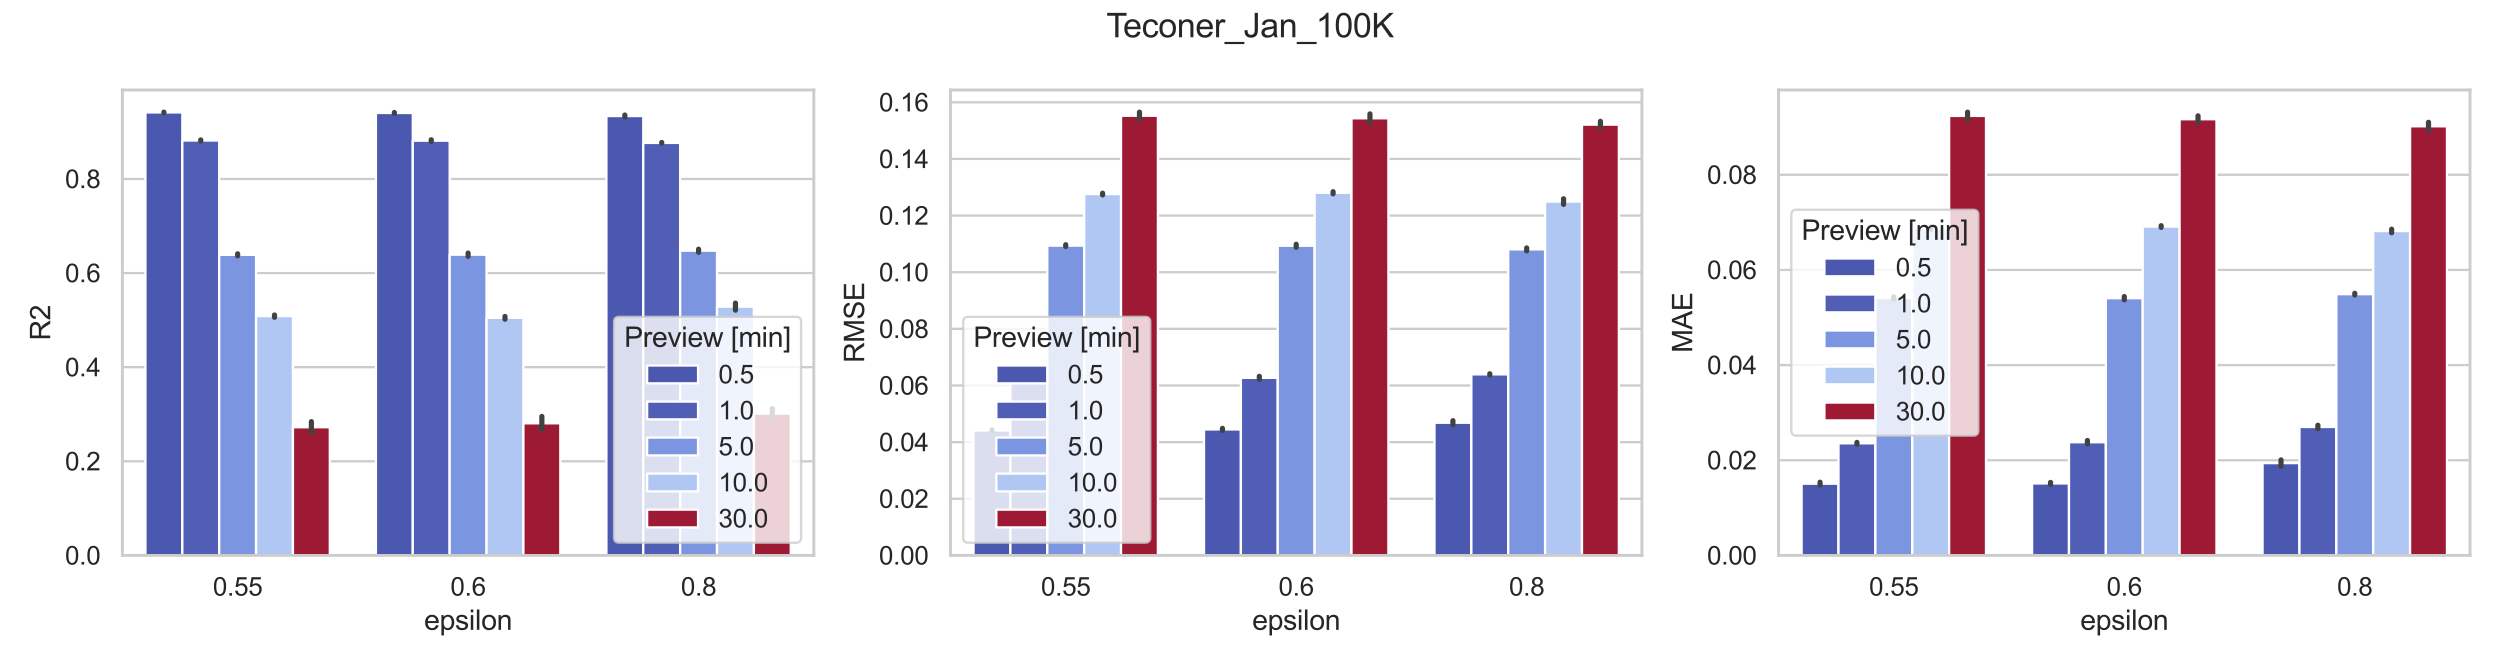 <?xml version="1.0" encoding="utf-8" standalone="no"?>
<!DOCTYPE svg PUBLIC "-//W3C//DTD SVG 1.1//EN"
  "http://www.w3.org/Graphics/SVG/1.1/DTD/svg11.dtd">
<svg xmlns:xlink="http://www.w3.org/1999/xlink" width="1080pt" height="288pt" viewBox="0 0 1080 288" xmlns="http://www.w3.org/2000/svg" version="1.1">
 <defs>
  <style type="text/css">*{stroke-linejoin: round; stroke-linecap: butt}</style>
 </defs>
 <g id="figure_1">
  <g id="patch_1">
   <path d="M 0 288 
L 1080 288 
L 1080 0 
L 0 0 
z
" style="fill: #ffffff"/>
  </g>
  <g id="axes_1">
   <g id="patch_2">
    <path d="M 52.875 239.94 
L 351.57 239.94 
L 351.57 38.88 
L 52.875 38.88 
z
" style="fill: #ffffff"/>
   </g>
   <g id="matplotlib.axis_1">
    <g id="xtick_1">
     <g id="text_1">
      <!-- 0.55 -->
      <g style="fill: #262626" transform="translate(91.954 257.314) scale(0.11 -0.11)">
       <defs>
        <path id="ArialMT-30" d="M 266 2259 
Q 266 3072 433 3567 
Q 600 4063 929 4331 
Q 1259 4600 1759 4600 
Q 2128 4600 2406 4451 
Q 2684 4303 2865 4023 
Q 3047 3744 3150 3342 
Q 3253 2941 3253 2259 
Q 3253 1453 3087 958 
Q 2922 463 2592 192 
Q 2263 -78 1759 -78 
Q 1097 -78 719 397 
Q 266 969 266 2259 
z
M 844 2259 
Q 844 1131 1108 757 
Q 1372 384 1759 384 
Q 2147 384 2411 759 
Q 2675 1134 2675 2259 
Q 2675 3391 2411 3762 
Q 2147 4134 1753 4134 
Q 1366 4134 1134 3806 
Q 844 3388 844 2259 
z
" transform="scale(0.016)"/>
        <path id="ArialMT-2e" d="M 581 0 
L 581 641 
L 1222 641 
L 1222 0 
L 581 0 
z
" transform="scale(0.016)"/>
        <path id="ArialMT-35" d="M 266 1200 
L 856 1250 
Q 922 819 1161 601 
Q 1400 384 1738 384 
Q 2144 384 2425 690 
Q 2706 997 2706 1503 
Q 2706 1984 2436 2262 
Q 2166 2541 1728 2541 
Q 1456 2541 1237 2417 
Q 1019 2294 894 2097 
L 366 2166 
L 809 4519 
L 3088 4519 
L 3088 3981 
L 1259 3981 
L 1013 2750 
Q 1425 3038 1878 3038 
Q 2478 3038 2890 2622 
Q 3303 2206 3303 1553 
Q 3303 931 2941 478 
Q 2500 -78 1738 -78 
Q 1113 -78 717 272 
Q 322 622 266 1200 
z
" transform="scale(0.016)"/>
       </defs>
       <use xlink:href="#ArialMT-30"/>
       <use xlink:href="#ArialMT-2e" x="55.615"/>
       <use xlink:href="#ArialMT-35" x="83.398"/>
       <use xlink:href="#ArialMT-35" x="139.014"/>
      </g>
     </g>
    </g>
    <g id="xtick_2">
     <g id="text_2">
      <!-- 0.6 -->
      <g style="fill: #262626" transform="translate(194.577 257.314) scale(0.11 -0.11)">
       <defs>
        <path id="ArialMT-36" d="M 3184 3459 
L 2625 3416 
Q 2550 3747 2413 3897 
Q 2184 4138 1850 4138 
Q 1581 4138 1378 3988 
Q 1113 3794 959 3422 
Q 806 3050 800 2363 
Q 1003 2672 1297 2822 
Q 1591 2972 1913 2972 
Q 2475 2972 2870 2558 
Q 3266 2144 3266 1488 
Q 3266 1056 3080 686 
Q 2894 316 2569 119 
Q 2244 -78 1831 -78 
Q 1128 -78 684 439 
Q 241 956 241 2144 
Q 241 3472 731 4075 
Q 1159 4600 1884 4600 
Q 2425 4600 2770 4297 
Q 3116 3994 3184 3459 
z
M 888 1484 
Q 888 1194 1011 928 
Q 1134 663 1356 523 
Q 1578 384 1822 384 
Q 2178 384 2434 671 
Q 2691 959 2691 1453 
Q 2691 1928 2437 2201 
Q 2184 2475 1800 2475 
Q 1419 2475 1153 2201 
Q 888 1928 888 1484 
z
" transform="scale(0.016)"/>
       </defs>
       <use xlink:href="#ArialMT-30"/>
       <use xlink:href="#ArialMT-2e" x="55.615"/>
       <use xlink:href="#ArialMT-36" x="83.398"/>
      </g>
     </g>
    </g>
    <g id="xtick_3">
     <g id="text_3">
      <!-- 0.8 -->
      <g style="fill: #262626" transform="translate(294.142 257.314) scale(0.11 -0.11)">
       <defs>
        <path id="ArialMT-38" d="M 1131 2484 
Q 781 2613 612 2850 
Q 444 3088 444 3419 
Q 444 3919 803 4259 
Q 1163 4600 1759 4600 
Q 2359 4600 2725 4251 
Q 3091 3903 3091 3403 
Q 3091 3084 2923 2848 
Q 2756 2613 2416 2484 
Q 2838 2347 3058 2040 
Q 3278 1734 3278 1309 
Q 3278 722 2862 322 
Q 2447 -78 1769 -78 
Q 1091 -78 675 323 
Q 259 725 259 1325 
Q 259 1772 486 2073 
Q 713 2375 1131 2484 
z
M 1019 3438 
Q 1019 3113 1228 2906 
Q 1438 2700 1772 2700 
Q 2097 2700 2305 2904 
Q 2513 3109 2513 3406 
Q 2513 3716 2298 3927 
Q 2084 4138 1766 4138 
Q 1444 4138 1231 3931 
Q 1019 3725 1019 3438 
z
M 838 1322 
Q 838 1081 952 856 
Q 1066 631 1291 507 
Q 1516 384 1775 384 
Q 2178 384 2440 643 
Q 2703 903 2703 1303 
Q 2703 1709 2433 1975 
Q 2163 2241 1756 2241 
Q 1359 2241 1098 1978 
Q 838 1716 838 1322 
z
" transform="scale(0.016)"/>
       </defs>
       <use xlink:href="#ArialMT-30"/>
       <use xlink:href="#ArialMT-2e" x="55.615"/>
       <use xlink:href="#ArialMT-38" x="83.398"/>
      </g>
     </g>
    </g>
    <g id="text_4">
     <!-- epsilon -->
     <g style="fill: #262626" transform="translate(183.21 272.089) scale(0.12 -0.12)">
      <defs>
       <path id="ArialMT-65" d="M 2694 1069 
L 3275 997 
Q 3138 488 2766 206 
Q 2394 -75 1816 -75 
Q 1088 -75 661 373 
Q 234 822 234 1631 
Q 234 2469 665 2931 
Q 1097 3394 1784 3394 
Q 2450 3394 2872 2941 
Q 3294 2488 3294 1666 
Q 3294 1616 3291 1516 
L 816 1516 
Q 847 969 1125 678 
Q 1403 388 1819 388 
Q 2128 388 2347 550 
Q 2566 713 2694 1069 
z
M 847 1978 
L 2700 1978 
Q 2663 2397 2488 2606 
Q 2219 2931 1791 2931 
Q 1403 2931 1139 2672 
Q 875 2413 847 1978 
z
" transform="scale(0.016)"/>
       <path id="ArialMT-70" d="M 422 -1272 
L 422 3319 
L 934 3319 
L 934 2888 
Q 1116 3141 1344 3267 
Q 1572 3394 1897 3394 
Q 2322 3394 2647 3175 
Q 2972 2956 3137 2557 
Q 3303 2159 3303 1684 
Q 3303 1175 3120 767 
Q 2938 359 2589 142 
Q 2241 -75 1856 -75 
Q 1575 -75 1351 44 
Q 1128 163 984 344 
L 984 -1272 
L 422 -1272 
z
M 931 1641 
Q 931 1000 1190 694 
Q 1450 388 1819 388 
Q 2194 388 2461 705 
Q 2728 1022 2728 1688 
Q 2728 2322 2467 2637 
Q 2206 2953 1844 2953 
Q 1484 2953 1207 2617 
Q 931 2281 931 1641 
z
" transform="scale(0.016)"/>
       <path id="ArialMT-73" d="M 197 991 
L 753 1078 
Q 800 744 1014 566 
Q 1228 388 1613 388 
Q 2000 388 2187 545 
Q 2375 703 2375 916 
Q 2375 1106 2209 1216 
Q 2094 1291 1634 1406 
Q 1016 1563 777 1677 
Q 538 1791 414 1992 
Q 291 2194 291 2438 
Q 291 2659 392 2848 
Q 494 3038 669 3163 
Q 800 3259 1026 3326 
Q 1253 3394 1513 3394 
Q 1903 3394 2198 3281 
Q 2494 3169 2634 2976 
Q 2775 2784 2828 2463 
L 2278 2388 
Q 2241 2644 2061 2787 
Q 1881 2931 1553 2931 
Q 1166 2931 1000 2803 
Q 834 2675 834 2503 
Q 834 2394 903 2306 
Q 972 2216 1119 2156 
Q 1203 2125 1616 2013 
Q 2213 1853 2448 1751 
Q 2684 1650 2818 1456 
Q 2953 1263 2953 975 
Q 2953 694 2789 445 
Q 2625 197 2315 61 
Q 2006 -75 1616 -75 
Q 969 -75 630 194 
Q 291 463 197 991 
z
" transform="scale(0.016)"/>
       <path id="ArialMT-69" d="M 425 3934 
L 425 4581 
L 988 4581 
L 988 3934 
L 425 3934 
z
M 425 0 
L 425 3319 
L 988 3319 
L 988 0 
L 425 0 
z
" transform="scale(0.016)"/>
       <path id="ArialMT-6c" d="M 409 0 
L 409 4581 
L 972 4581 
L 972 0 
L 409 0 
z
" transform="scale(0.016)"/>
       <path id="ArialMT-6f" d="M 213 1659 
Q 213 2581 725 3025 
Q 1153 3394 1769 3394 
Q 2453 3394 2887 2945 
Q 3322 2497 3322 1706 
Q 3322 1066 3130 698 
Q 2938 331 2570 128 
Q 2203 -75 1769 -75 
Q 1072 -75 642 372 
Q 213 819 213 1659 
z
M 791 1659 
Q 791 1022 1069 705 
Q 1347 388 1769 388 
Q 2188 388 2466 706 
Q 2744 1025 2744 1678 
Q 2744 2294 2464 2611 
Q 2184 2928 1769 2928 
Q 1347 2928 1069 2612 
Q 791 2297 791 1659 
z
" transform="scale(0.016)"/>
       <path id="ArialMT-6e" d="M 422 0 
L 422 3319 
L 928 3319 
L 928 2847 
Q 1294 3394 1984 3394 
Q 2284 3394 2536 3286 
Q 2788 3178 2913 3003 
Q 3038 2828 3088 2588 
Q 3119 2431 3119 2041 
L 3119 0 
L 2556 0 
L 2556 2019 
Q 2556 2363 2490 2533 
Q 2425 2703 2258 2804 
Q 2091 2906 1866 2906 
Q 1506 2906 1245 2678 
Q 984 2450 984 1813 
L 984 0 
L 422 0 
z
" transform="scale(0.016)"/>
      </defs>
      <use xlink:href="#ArialMT-65"/>
      <use xlink:href="#ArialMT-70" x="55.615"/>
      <use xlink:href="#ArialMT-73" x="111.23"/>
      <use xlink:href="#ArialMT-69" x="161.23"/>
      <use xlink:href="#ArialMT-6c" x="183.447"/>
      <use xlink:href="#ArialMT-6f" x="205.664"/>
      <use xlink:href="#ArialMT-6e" x="261.279"/>
     </g>
    </g>
   </g>
   <g id="matplotlib.axis_2">
    <g id="ytick_1">
     <g id="line2d_1">
      <path d="M 52.875 239.94 
L 351.57 239.94 
" clip-path="url(#pb344ebce42)" style="fill: none; stroke: #cccccc; stroke-linecap: round"/>
     </g>
     <g id="text_5">
      <!-- 0.0 -->
      <g style="fill: #262626" transform="translate(28.085 243.877) scale(0.11 -0.11)">
       <use xlink:href="#ArialMT-30"/>
       <use xlink:href="#ArialMT-2e" x="55.615"/>
       <use xlink:href="#ArialMT-30" x="83.398"/>
      </g>
     </g>
    </g>
    <g id="ytick_2">
     <g id="line2d_2">
      <path d="M 52.875 199.281 
L 351.57 199.281 
" clip-path="url(#pb344ebce42)" style="fill: none; stroke: #cccccc; stroke-linecap: round"/>
     </g>
     <g id="text_6">
      <!-- 0.2 -->
      <g style="fill: #262626" transform="translate(28.085 203.218) scale(0.11 -0.11)">
       <defs>
        <path id="ArialMT-32" d="M 3222 541 
L 3222 0 
L 194 0 
Q 188 203 259 391 
Q 375 700 629 1000 
Q 884 1300 1366 1694 
Q 2113 2306 2375 2664 
Q 2638 3022 2638 3341 
Q 2638 3675 2398 3904 
Q 2159 4134 1775 4134 
Q 1369 4134 1125 3890 
Q 881 3647 878 3216 
L 300 3275 
Q 359 3922 746 4261 
Q 1134 4600 1788 4600 
Q 2447 4600 2831 4234 
Q 3216 3869 3216 3328 
Q 3216 3053 3103 2787 
Q 2991 2522 2730 2228 
Q 2469 1934 1863 1422 
Q 1356 997 1212 845 
Q 1069 694 975 541 
L 3222 541 
z
" transform="scale(0.016)"/>
       </defs>
       <use xlink:href="#ArialMT-30"/>
       <use xlink:href="#ArialMT-2e" x="55.615"/>
       <use xlink:href="#ArialMT-32" x="83.398"/>
      </g>
     </g>
    </g>
    <g id="ytick_3">
     <g id="line2d_3">
      <path d="M 52.875 158.622 
L 351.57 158.622 
" clip-path="url(#pb344ebce42)" style="fill: none; stroke: #cccccc; stroke-linecap: round"/>
     </g>
     <g id="text_7">
      <!-- 0.4 -->
      <g style="fill: #262626" transform="translate(28.085 162.559) scale(0.11 -0.11)">
       <defs>
        <path id="ArialMT-34" d="M 2069 0 
L 2069 1097 
L 81 1097 
L 81 1613 
L 2172 4581 
L 2631 4581 
L 2631 1613 
L 3250 1613 
L 3250 1097 
L 2631 1097 
L 2631 0 
L 2069 0 
z
M 2069 1613 
L 2069 3678 
L 634 1613 
L 2069 1613 
z
" transform="scale(0.016)"/>
       </defs>
       <use xlink:href="#ArialMT-30"/>
       <use xlink:href="#ArialMT-2e" x="55.615"/>
       <use xlink:href="#ArialMT-34" x="83.398"/>
      </g>
     </g>
    </g>
    <g id="ytick_4">
     <g id="line2d_4">
      <path d="M 52.875 117.963 
L 351.57 117.963 
" clip-path="url(#pb344ebce42)" style="fill: none; stroke: #cccccc; stroke-linecap: round"/>
     </g>
     <g id="text_8">
      <!-- 0.6 -->
      <g style="fill: #262626" transform="translate(28.085 121.9) scale(0.11 -0.11)">
       <use xlink:href="#ArialMT-30"/>
       <use xlink:href="#ArialMT-2e" x="55.615"/>
       <use xlink:href="#ArialMT-36" x="83.398"/>
      </g>
     </g>
    </g>
    <g id="ytick_5">
     <g id="line2d_5">
      <path d="M 52.875 77.304 
L 351.57 77.304 
" clip-path="url(#pb344ebce42)" style="fill: none; stroke: #cccccc; stroke-linecap: round"/>
     </g>
     <g id="text_9">
      <!-- 0.8 -->
      <g style="fill: #262626" transform="translate(28.085 81.241) scale(0.11 -0.11)">
       <use xlink:href="#ArialMT-30"/>
       <use xlink:href="#ArialMT-2e" x="55.615"/>
       <use xlink:href="#ArialMT-38" x="83.398"/>
      </g>
     </g>
    </g>
    <g id="text_10">
     <!-- R2 -->
     <g style="fill: #262626" transform="translate(21.7 147.08) rotate(-90) scale(0.12 -0.12)">
      <defs>
       <path id="ArialMT-52" d="M 503 0 
L 503 4581 
L 2534 4581 
Q 3147 4581 3465 4457 
Q 3784 4334 3975 4021 
Q 4166 3709 4166 3331 
Q 4166 2844 3850 2509 
Q 3534 2175 2875 2084 
Q 3116 1969 3241 1856 
Q 3506 1613 3744 1247 
L 4541 0 
L 3778 0 
L 3172 953 
Q 2906 1366 2734 1584 
Q 2563 1803 2427 1890 
Q 2291 1978 2150 2013 
Q 2047 2034 1813 2034 
L 1109 2034 
L 1109 0 
L 503 0 
z
M 1109 2559 
L 2413 2559 
Q 2828 2559 3062 2645 
Q 3297 2731 3419 2920 
Q 3541 3109 3541 3331 
Q 3541 3656 3305 3865 
Q 3069 4075 2559 4075 
L 1109 4075 
L 1109 2559 
z
" transform="scale(0.016)"/>
      </defs>
      <use xlink:href="#ArialMT-52"/>
      <use xlink:href="#ArialMT-32" x="72.217"/>
     </g>
    </g>
   </g>
   <g id="patch_3">
    <path d="M 62.831 239.94 
L 78.762 239.94 
L 78.762 48.583 
L 62.831 48.583 
z
" clip-path="url(#pb344ebce42)" style="fill: #4b58af; stroke: #ffffff; stroke-linejoin: miter"/>
   </g>
   <g id="patch_4">
    <path d="M 162.397 239.94 
L 178.327 239.94 
L 178.327 48.797 
L 162.397 48.797 
z
" clip-path="url(#pb344ebce42)" style="fill: #4b58af; stroke: #ffffff; stroke-linejoin: miter"/>
   </g>
   <g id="patch_5">
    <path d="M 261.962 239.94 
L 277.892 239.94 
L 277.892 50.118 
L 261.962 50.118 
z
" clip-path="url(#pb344ebce42)" style="fill: #4b58af; stroke: #ffffff; stroke-linejoin: miter"/>
   </g>
   <g id="patch_6">
    <path d="M 78.762 239.94 
L 94.692 239.94 
L 94.692 60.701 
L 78.762 60.701 
z
" clip-path="url(#pb344ebce42)" style="fill: #505fb5; stroke: #ffffff; stroke-linejoin: miter"/>
   </g>
   <g id="patch_7">
    <path d="M 178.327 239.94 
L 194.257 239.94 
L 194.257 60.785 
L 178.327 60.785 
z
" clip-path="url(#pb344ebce42)" style="fill: #505fb5; stroke: #ffffff; stroke-linejoin: miter"/>
   </g>
   <g id="patch_8">
    <path d="M 277.892 239.94 
L 293.822 239.94 
L 293.822 61.723 
L 277.892 61.723 
z
" clip-path="url(#pb344ebce42)" style="fill: #505fb5; stroke: #ffffff; stroke-linejoin: miter"/>
   </g>
   <g id="patch_9">
    <path d="M 94.692 239.94 
L 110.623 239.94 
L 110.623 110.087 
L 94.692 110.087 
z
" clip-path="url(#pb344ebce42)" style="fill: #7c95e0; stroke: #ffffff; stroke-linejoin: miter"/>
   </g>
   <g id="patch_10">
    <path d="M 194.257 239.94 
L 210.188 239.94 
L 210.188 110.029 
L 194.257 110.029 
z
" clip-path="url(#pb344ebce42)" style="fill: #7c95e0; stroke: #ffffff; stroke-linejoin: miter"/>
   </g>
   <g id="patch_11">
    <path d="M 293.822 239.94 
L 309.753 239.94 
L 309.753 108.321 
L 293.822 108.321 
z
" clip-path="url(#pb344ebce42)" style="fill: #7c95e0; stroke: #ffffff; stroke-linejoin: miter"/>
   </g>
   <g id="patch_12">
    <path d="M 110.623 239.94 
L 126.553 239.94 
L 126.553 136.571 
L 110.623 136.571 
z
" clip-path="url(#pb344ebce42)" style="fill: #b1c7f3; stroke: #ffffff; stroke-linejoin: miter"/>
   </g>
   <g id="patch_13">
    <path d="M 210.188 239.94 
L 226.118 239.94 
L 226.118 137.295 
L 210.188 137.295 
z
" clip-path="url(#pb344ebce42)" style="fill: #b1c7f3; stroke: #ffffff; stroke-linejoin: miter"/>
   </g>
   <g id="patch_14">
    <path d="M 309.753 239.94 
L 325.683 239.94 
L 325.683 132.463 
L 309.753 132.463 
z
" clip-path="url(#pb344ebce42)" style="fill: #b1c7f3; stroke: #ffffff; stroke-linejoin: miter"/>
   </g>
   <g id="patch_15">
    <path d="M 126.553 239.94 
L 142.483 239.94 
L 142.483 184.576 
L 126.553 184.576 
z
" clip-path="url(#pb344ebce42)" style="fill: #9e1a34; stroke: #ffffff; stroke-linejoin: miter"/>
   </g>
   <g id="patch_16">
    <path d="M 226.118 239.94 
L 242.048 239.94 
L 242.048 182.87 
L 226.118 182.87 
z
" clip-path="url(#pb344ebce42)" style="fill: #9e1a34; stroke: #ffffff; stroke-linejoin: miter"/>
   </g>
   <g id="patch_17">
    <path d="M 325.683 239.94 
L 341.613 239.94 
L 341.613 178.672 
L 325.683 178.672 
z
" clip-path="url(#pb344ebce42)" style="fill: #9e1a34; stroke: #ffffff; stroke-linejoin: miter"/>
   </g>
   <g id="patch_18">
    <path d="M 102.657 239.94 
L 102.657 239.94 
L 102.657 239.94 
L 102.657 239.94 
z
" clip-path="url(#pb344ebce42)" style="fill: #4b58af; stroke: #ffffff; stroke-linejoin: miter"/>
   </g>
   <g id="patch_19">
    <path d="M 102.657 239.94 
L 102.657 239.94 
L 102.657 239.94 
L 102.657 239.94 
z
" clip-path="url(#pb344ebce42)" style="fill: #505fb5; stroke: #ffffff; stroke-linejoin: miter"/>
   </g>
   <g id="patch_20">
    <path d="M 102.657 239.94 
L 102.657 239.94 
L 102.657 239.94 
L 102.657 239.94 
z
" clip-path="url(#pb344ebce42)" style="fill: #7c95e0; stroke: #ffffff; stroke-linejoin: miter"/>
   </g>
   <g id="patch_21">
    <path d="M 102.657 239.94 
L 102.657 239.94 
L 102.657 239.94 
L 102.657 239.94 
z
" clip-path="url(#pb344ebce42)" style="fill: #b1c7f3; stroke: #ffffff; stroke-linejoin: miter"/>
   </g>
   <g id="patch_22">
    <path d="M 102.657 239.94 
L 102.657 239.94 
L 102.657 239.94 
L 102.657 239.94 
z
" clip-path="url(#pb344ebce42)" style="fill: #9e1a34; stroke: #ffffff; stroke-linejoin: miter"/>
   </g>
   <g id="line2d_6">
    <path d="M 70.797 48.713 
L 70.797 48.454 
" clip-path="url(#pb344ebce42)" style="fill: none; stroke: #424242; stroke-width: 2.25; stroke-linecap: round"/>
   </g>
   <g id="line2d_7">
    <path d="M 170.362 48.994 
L 170.362 48.599 
" clip-path="url(#pb344ebce42)" style="fill: none; stroke: #424242; stroke-width: 2.25; stroke-linecap: round"/>
   </g>
   <g id="line2d_8">
    <path d="M 269.927 50.538 
L 269.927 49.697 
" clip-path="url(#pb344ebce42)" style="fill: none; stroke: #424242; stroke-width: 2.25; stroke-linecap: round"/>
   </g>
   <g id="line2d_9">
    <path d="M 86.727 60.957 
L 86.727 60.445 
" clip-path="url(#pb344ebce42)" style="fill: none; stroke: #424242; stroke-width: 2.25; stroke-linecap: round"/>
   </g>
   <g id="line2d_10">
    <path d="M 186.292 61.191 
L 186.292 60.379 
" clip-path="url(#pb344ebce42)" style="fill: none; stroke: #424242; stroke-width: 2.25; stroke-linecap: round"/>
   </g>
   <g id="line2d_11">
    <path d="M 285.857 61.892 
L 285.857 61.554 
" clip-path="url(#pb344ebce42)" style="fill: none; stroke: #424242; stroke-width: 2.25; stroke-linecap: round"/>
   </g>
   <g id="line2d_12">
    <path d="M 102.657 110.528 
L 102.657 109.645 
" clip-path="url(#pb344ebce42)" style="fill: none; stroke: #424242; stroke-width: 2.25; stroke-linecap: round"/>
   </g>
   <g id="line2d_13">
    <path d="M 202.222 110.725 
L 202.222 109.333 
" clip-path="url(#pb344ebce42)" style="fill: none; stroke: #424242; stroke-width: 2.25; stroke-linecap: round"/>
   </g>
   <g id="line2d_14">
    <path d="M 301.788 108.997 
L 301.788 107.645 
" clip-path="url(#pb344ebce42)" style="fill: none; stroke: #424242; stroke-width: 2.25; stroke-linecap: round"/>
   </g>
   <g id="line2d_15">
    <path d="M 118.588 137.058 
L 118.588 136.084 
" clip-path="url(#pb344ebce42)" style="fill: none; stroke: #424242; stroke-width: 2.25; stroke-linecap: round"/>
   </g>
   <g id="line2d_16">
    <path d="M 218.153 137.889 
L 218.153 136.702 
" clip-path="url(#pb344ebce42)" style="fill: none; stroke: #424242; stroke-width: 2.25; stroke-linecap: round"/>
   </g>
   <g id="line2d_17">
    <path d="M 317.718 133.985 
L 317.718 130.941 
" clip-path="url(#pb344ebce42)" style="fill: none; stroke: #424242; stroke-width: 2.25; stroke-linecap: round"/>
   </g>
   <g id="line2d_18">
    <path d="M 134.518 187.007 
L 134.518 182.146 
" clip-path="url(#pb344ebce42)" style="fill: none; stroke: #424242; stroke-width: 2.25; stroke-linecap: round"/>
   </g>
   <g id="line2d_19">
    <path d="M 234.083 185.823 
L 234.083 179.916 
" clip-path="url(#pb344ebce42)" style="fill: none; stroke: #424242; stroke-width: 2.25; stroke-linecap: round"/>
   </g>
   <g id="line2d_20">
    <path d="M 333.648 180.851 
L 333.648 176.493 
" clip-path="url(#pb344ebce42)" style="fill: none; stroke: #424242; stroke-width: 2.25; stroke-linecap: round"/>
   </g>
   <g id="patch_23">
    <path d="M 52.875 239.94 
L 52.875 38.88 
" style="fill: none; stroke: #cccccc; stroke-width: 1.25; stroke-linejoin: miter; stroke-linecap: square"/>
   </g>
   <g id="patch_24">
    <path d="M 351.57 239.94 
L 351.57 38.88 
" style="fill: none; stroke: #cccccc; stroke-width: 1.25; stroke-linejoin: miter; stroke-linecap: square"/>
   </g>
   <g id="patch_25">
    <path d="M 52.875 239.94 
L 351.57 239.94 
" style="fill: none; stroke: #cccccc; stroke-width: 1.25; stroke-linejoin: miter; stroke-linecap: square"/>
   </g>
   <g id="patch_26">
    <path d="M 52.875 38.88 
L 351.57 38.88 
" style="fill: none; stroke: #cccccc; stroke-width: 1.25; stroke-linejoin: miter; stroke-linecap: square"/>
   </g>
   <g id="legend_1">
    <g id="patch_27">
     <path d="M 267.455 234.44 
L 343.87 234.44 
Q 346.07 234.44 346.07 232.24 
L 346.07 139.066 
Q 346.07 136.866 343.87 136.866 
L 267.455 136.866 
Q 265.255 136.866 265.255 139.066 
L 265.255 232.24 
Q 265.255 234.44 267.455 234.44 
z
" style="fill: #ffffff; opacity: 0.8; stroke: #cccccc; stroke-linejoin: miter"/>
    </g>
    <g id="text_11">
     <!-- Preview [min] -->
     <g style="fill: #262626" transform="translate(269.655 149.856) scale(0.12 -0.12)">
      <defs>
       <path id="ArialMT-50" d="M 494 0 
L 494 4581 
L 2222 4581 
Q 2678 4581 2919 4538 
Q 3256 4481 3484 4323 
Q 3713 4166 3852 3881 
Q 3991 3597 3991 3256 
Q 3991 2672 3619 2267 
Q 3247 1863 2275 1863 
L 1100 1863 
L 1100 0 
L 494 0 
z
M 1100 2403 
L 2284 2403 
Q 2872 2403 3119 2622 
Q 3366 2841 3366 3238 
Q 3366 3525 3220 3729 
Q 3075 3934 2838 4000 
Q 2684 4041 2272 4041 
L 1100 4041 
L 1100 2403 
z
" transform="scale(0.016)"/>
       <path id="ArialMT-72" d="M 416 0 
L 416 3319 
L 922 3319 
L 922 2816 
Q 1116 3169 1280 3281 
Q 1444 3394 1641 3394 
Q 1925 3394 2219 3213 
L 2025 2691 
Q 1819 2813 1613 2813 
Q 1428 2813 1281 2702 
Q 1134 2591 1072 2394 
Q 978 2094 978 1738 
L 978 0 
L 416 0 
z
" transform="scale(0.016)"/>
       <path id="ArialMT-76" d="M 1344 0 
L 81 3319 
L 675 3319 
L 1388 1331 
Q 1503 1009 1600 663 
Q 1675 925 1809 1294 
L 2547 3319 
L 3125 3319 
L 1869 0 
L 1344 0 
z
" transform="scale(0.016)"/>
       <path id="ArialMT-77" d="M 1034 0 
L 19 3319 
L 600 3319 
L 1128 1403 
L 1325 691 
Q 1338 744 1497 1375 
L 2025 3319 
L 2603 3319 
L 3100 1394 
L 3266 759 
L 3456 1400 
L 4025 3319 
L 4572 3319 
L 3534 0 
L 2950 0 
L 2422 1988 
L 2294 2553 
L 1622 0 
L 1034 0 
z
" transform="scale(0.016)"/>
       <path id="ArialMT-20" transform="scale(0.016)"/>
       <path id="ArialMT-5b" d="M 434 -1272 
L 434 4581 
L 1675 4581 
L 1675 4116 
L 997 4116 
L 997 -806 
L 1675 -806 
L 1675 -1272 
L 434 -1272 
z
" transform="scale(0.016)"/>
       <path id="ArialMT-6d" d="M 422 0 
L 422 3319 
L 925 3319 
L 925 2853 
Q 1081 3097 1340 3245 
Q 1600 3394 1931 3394 
Q 2300 3394 2536 3241 
Q 2772 3088 2869 2813 
Q 3263 3394 3894 3394 
Q 4388 3394 4653 3120 
Q 4919 2847 4919 2278 
L 4919 0 
L 4359 0 
L 4359 2091 
Q 4359 2428 4304 2576 
Q 4250 2725 4106 2815 
Q 3963 2906 3769 2906 
Q 3419 2906 3187 2673 
Q 2956 2441 2956 1928 
L 2956 0 
L 2394 0 
L 2394 2156 
Q 2394 2531 2256 2718 
Q 2119 2906 1806 2906 
Q 1569 2906 1367 2781 
Q 1166 2656 1075 2415 
Q 984 2175 984 1722 
L 984 0 
L 422 0 
z
" transform="scale(0.016)"/>
       <path id="ArialMT-5d" d="M 1363 -1272 
L 122 -1272 
L 122 -806 
L 800 -806 
L 800 4116 
L 122 4116 
L 122 4581 
L 1363 4581 
L 1363 -1272 
z
" transform="scale(0.016)"/>
      </defs>
      <use xlink:href="#ArialMT-50"/>
      <use xlink:href="#ArialMT-72" x="66.699"/>
      <use xlink:href="#ArialMT-65" x="100"/>
      <use xlink:href="#ArialMT-76" x="155.615"/>
      <use xlink:href="#ArialMT-69" x="205.615"/>
      <use xlink:href="#ArialMT-65" x="227.832"/>
      <use xlink:href="#ArialMT-77" x="283.447"/>
      <use xlink:href="#ArialMT-20" x="355.664"/>
      <use xlink:href="#ArialMT-5b" x="383.447"/>
      <use xlink:href="#ArialMT-6d" x="411.23"/>
      <use xlink:href="#ArialMT-69" x="494.531"/>
      <use xlink:href="#ArialMT-6e" x="516.748"/>
      <use xlink:href="#ArialMT-5d" x="572.363"/>
     </g>
    </g>
    <g id="patch_28">
     <path d="M 279.559 165.614 
L 301.559 165.614 
L 301.559 157.914 
L 279.559 157.914 
z
" style="fill: #4b58af; stroke: #ffffff; stroke-linejoin: miter"/>
    </g>
    <g id="text_12">
     <!-- 0.5 -->
     <g style="fill: #262626" transform="translate(310.359 165.614) scale(0.11 -0.11)">
      <use xlink:href="#ArialMT-30"/>
      <use xlink:href="#ArialMT-2e" x="55.615"/>
      <use xlink:href="#ArialMT-35" x="83.398"/>
     </g>
    </g>
    <g id="patch_29">
     <path d="M 279.559 181.174 
L 301.559 181.174 
L 301.559 173.474 
L 279.559 173.474 
z
" style="fill: #505fb5; stroke: #ffffff; stroke-linejoin: miter"/>
    </g>
    <g id="text_13">
     <!-- 1.0 -->
     <g style="fill: #262626" transform="translate(310.359 181.174) scale(0.11 -0.11)">
      <defs>
       <path id="ArialMT-31" d="M 2384 0 
L 1822 0 
L 1822 3584 
Q 1619 3391 1289 3197 
Q 959 3003 697 2906 
L 697 3450 
Q 1169 3672 1522 3987 
Q 1875 4303 2022 4600 
L 2384 4600 
L 2384 0 
z
" transform="scale(0.016)"/>
      </defs>
      <use xlink:href="#ArialMT-31"/>
      <use xlink:href="#ArialMT-2e" x="55.615"/>
      <use xlink:href="#ArialMT-30" x="83.398"/>
     </g>
    </g>
    <g id="patch_30">
     <path d="M 279.559 196.734 
L 301.559 196.734 
L 301.559 189.034 
L 279.559 189.034 
z
" style="fill: #7c95e0; stroke: #ffffff; stroke-linejoin: miter"/>
    </g>
    <g id="text_14">
     <!-- 5.0 -->
     <g style="fill: #262626" transform="translate(310.359 196.734) scale(0.11 -0.11)">
      <use xlink:href="#ArialMT-35"/>
      <use xlink:href="#ArialMT-2e" x="55.615"/>
      <use xlink:href="#ArialMT-30" x="83.398"/>
     </g>
    </g>
    <g id="patch_31">
     <path d="M 279.559 212.294 
L 301.559 212.294 
L 301.559 204.594 
L 279.559 204.594 
z
" style="fill: #b1c7f3; stroke: #ffffff; stroke-linejoin: miter"/>
    </g>
    <g id="text_15">
     <!-- 10.0 -->
     <g style="fill: #262626" transform="translate(310.359 212.294) scale(0.11 -0.11)">
      <use xlink:href="#ArialMT-31"/>
      <use xlink:href="#ArialMT-30" x="55.615"/>
      <use xlink:href="#ArialMT-2e" x="111.23"/>
      <use xlink:href="#ArialMT-30" x="139.014"/>
     </g>
    </g>
    <g id="patch_32">
     <path d="M 279.559 227.854 
L 301.559 227.854 
L 301.559 220.154 
L 279.559 220.154 
z
" style="fill: #9e1a34; stroke: #ffffff; stroke-linejoin: miter"/>
    </g>
    <g id="text_16">
     <!-- 30.0 -->
     <g style="fill: #262626" transform="translate(310.359 227.854) scale(0.11 -0.11)">
      <defs>
       <path id="ArialMT-33" d="M 269 1209 
L 831 1284 
Q 928 806 1161 595 
Q 1394 384 1728 384 
Q 2125 384 2398 659 
Q 2672 934 2672 1341 
Q 2672 1728 2419 1979 
Q 2166 2231 1775 2231 
Q 1616 2231 1378 2169 
L 1441 2663 
Q 1497 2656 1531 2656 
Q 1891 2656 2178 2843 
Q 2466 3031 2466 3422 
Q 2466 3731 2256 3934 
Q 2047 4138 1716 4138 
Q 1388 4138 1169 3931 
Q 950 3725 888 3313 
L 325 3413 
Q 428 3978 793 4289 
Q 1159 4600 1703 4600 
Q 2078 4600 2393 4439 
Q 2709 4278 2876 4000 
Q 3044 3722 3044 3409 
Q 3044 3113 2884 2869 
Q 2725 2625 2413 2481 
Q 2819 2388 3044 2092 
Q 3269 1797 3269 1353 
Q 3269 753 2831 336 
Q 2394 -81 1725 -81 
Q 1122 -81 723 278 
Q 325 638 269 1209 
z
" transform="scale(0.016)"/>
      </defs>
      <use xlink:href="#ArialMT-33"/>
      <use xlink:href="#ArialMT-30" x="55.615"/>
      <use xlink:href="#ArialMT-2e" x="111.23"/>
      <use xlink:href="#ArialMT-30" x="139.014"/>
     </g>
    </g>
   </g>
  </g>
  <g id="axes_2">
   <g id="patch_33">
    <path d="M 410.61 239.94 
L 709.305 239.94 
L 709.305 38.88 
L 410.61 38.88 
z
" style="fill: #ffffff"/>
   </g>
   <g id="matplotlib.axis_3">
    <g id="xtick_4">
     <g id="text_17">
      <!-- 0.55 -->
      <g style="fill: #262626" transform="translate(449.689 257.314) scale(0.11 -0.11)">
       <use xlink:href="#ArialMT-30"/>
       <use xlink:href="#ArialMT-2e" x="55.615"/>
       <use xlink:href="#ArialMT-35" x="83.398"/>
       <use xlink:href="#ArialMT-35" x="139.014"/>
      </g>
     </g>
    </g>
    <g id="xtick_5">
     <g id="text_18">
      <!-- 0.6 -->
      <g style="fill: #262626" transform="translate(552.312 257.314) scale(0.11 -0.11)">
       <use xlink:href="#ArialMT-30"/>
       <use xlink:href="#ArialMT-2e" x="55.615"/>
       <use xlink:href="#ArialMT-36" x="83.398"/>
      </g>
     </g>
    </g>
    <g id="xtick_6">
     <g id="text_19">
      <!-- 0.8 -->
      <g style="fill: #262626" transform="translate(651.878 257.314) scale(0.11 -0.11)">
       <use xlink:href="#ArialMT-30"/>
       <use xlink:href="#ArialMT-2e" x="55.615"/>
       <use xlink:href="#ArialMT-38" x="83.398"/>
      </g>
     </g>
    </g>
    <g id="text_20">
     <!-- epsilon -->
     <g style="fill: #262626" transform="translate(540.945 272.089) scale(0.12 -0.12)">
      <use xlink:href="#ArialMT-65"/>
      <use xlink:href="#ArialMT-70" x="55.615"/>
      <use xlink:href="#ArialMT-73" x="111.23"/>
      <use xlink:href="#ArialMT-69" x="161.23"/>
      <use xlink:href="#ArialMT-6c" x="183.447"/>
      <use xlink:href="#ArialMT-6f" x="205.664"/>
      <use xlink:href="#ArialMT-6e" x="261.279"/>
     </g>
    </g>
   </g>
   <g id="matplotlib.axis_4">
    <g id="ytick_6">
     <g id="line2d_21">
      <path d="M 410.61 239.94 
L 709.305 239.94 
" clip-path="url(#pb0cd30a902)" style="fill: none; stroke: #cccccc; stroke-linecap: round"/>
     </g>
     <g id="text_21">
      <!-- 0.00 -->
      <g style="fill: #262626" transform="translate(379.703 243.877) scale(0.11 -0.11)">
       <use xlink:href="#ArialMT-30"/>
       <use xlink:href="#ArialMT-2e" x="55.615"/>
       <use xlink:href="#ArialMT-30" x="83.398"/>
       <use xlink:href="#ArialMT-30" x="139.014"/>
      </g>
     </g>
    </g>
    <g id="ytick_7">
     <g id="line2d_22">
      <path d="M 410.61 215.471 
L 709.305 215.471 
" clip-path="url(#pb0cd30a902)" style="fill: none; stroke: #cccccc; stroke-linecap: round"/>
     </g>
     <g id="text_22">
      <!-- 0.02 -->
      <g style="fill: #262626" transform="translate(379.703 219.408) scale(0.11 -0.11)">
       <use xlink:href="#ArialMT-30"/>
       <use xlink:href="#ArialMT-2e" x="55.615"/>
       <use xlink:href="#ArialMT-30" x="83.398"/>
       <use xlink:href="#ArialMT-32" x="139.014"/>
      </g>
     </g>
    </g>
    <g id="ytick_8">
     <g id="line2d_23">
      <path d="M 410.61 191.003 
L 709.305 191.003 
" clip-path="url(#pb0cd30a902)" style="fill: none; stroke: #cccccc; stroke-linecap: round"/>
     </g>
     <g id="text_23">
      <!-- 0.04 -->
      <g style="fill: #262626" transform="translate(379.703 194.939) scale(0.11 -0.11)">
       <use xlink:href="#ArialMT-30"/>
       <use xlink:href="#ArialMT-2e" x="55.615"/>
       <use xlink:href="#ArialMT-30" x="83.398"/>
       <use xlink:href="#ArialMT-34" x="139.014"/>
      </g>
     </g>
    </g>
    <g id="ytick_9">
     <g id="line2d_24">
      <path d="M 410.61 166.534 
L 709.305 166.534 
" clip-path="url(#pb0cd30a902)" style="fill: none; stroke: #cccccc; stroke-linecap: round"/>
     </g>
     <g id="text_24">
      <!-- 0.06 -->
      <g style="fill: #262626" transform="translate(379.703 170.471) scale(0.11 -0.11)">
       <use xlink:href="#ArialMT-30"/>
       <use xlink:href="#ArialMT-2e" x="55.615"/>
       <use xlink:href="#ArialMT-30" x="83.398"/>
       <use xlink:href="#ArialMT-36" x="139.014"/>
      </g>
     </g>
    </g>
    <g id="ytick_10">
     <g id="line2d_25">
      <path d="M 410.61 142.065 
L 709.305 142.065 
" clip-path="url(#pb0cd30a902)" style="fill: none; stroke: #cccccc; stroke-linecap: round"/>
     </g>
     <g id="text_25">
      <!-- 0.08 -->
      <g style="fill: #262626" transform="translate(379.703 146.002) scale(0.11 -0.11)">
       <use xlink:href="#ArialMT-30"/>
       <use xlink:href="#ArialMT-2e" x="55.615"/>
       <use xlink:href="#ArialMT-30" x="83.398"/>
       <use xlink:href="#ArialMT-38" x="139.014"/>
      </g>
     </g>
    </g>
    <g id="ytick_11">
     <g id="line2d_26">
      <path d="M 410.61 117.596 
L 709.305 117.596 
" clip-path="url(#pb0cd30a902)" style="fill: none; stroke: #cccccc; stroke-linecap: round"/>
     </g>
     <g id="text_26">
      <!-- 0.10 -->
      <g style="fill: #262626" transform="translate(379.703 121.533) scale(0.11 -0.11)">
       <use xlink:href="#ArialMT-30"/>
       <use xlink:href="#ArialMT-2e" x="55.615"/>
       <use xlink:href="#ArialMT-31" x="83.398"/>
       <use xlink:href="#ArialMT-30" x="139.014"/>
      </g>
     </g>
    </g>
    <g id="ytick_12">
     <g id="line2d_27">
      <path d="M 410.61 93.128 
L 709.305 93.128 
" clip-path="url(#pb0cd30a902)" style="fill: none; stroke: #cccccc; stroke-linecap: round"/>
     </g>
     <g id="text_27">
      <!-- 0.12 -->
      <g style="fill: #262626" transform="translate(379.703 97.064) scale(0.11 -0.11)">
       <use xlink:href="#ArialMT-30"/>
       <use xlink:href="#ArialMT-2e" x="55.615"/>
       <use xlink:href="#ArialMT-31" x="83.398"/>
       <use xlink:href="#ArialMT-32" x="139.014"/>
      </g>
     </g>
    </g>
    <g id="ytick_13">
     <g id="line2d_28">
      <path d="M 410.61 68.659 
L 709.305 68.659 
" clip-path="url(#pb0cd30a902)" style="fill: none; stroke: #cccccc; stroke-linecap: round"/>
     </g>
     <g id="text_28">
      <!-- 0.14 -->
      <g style="fill: #262626" transform="translate(379.703 72.596) scale(0.11 -0.11)">
       <use xlink:href="#ArialMT-30"/>
       <use xlink:href="#ArialMT-2e" x="55.615"/>
       <use xlink:href="#ArialMT-31" x="83.398"/>
       <use xlink:href="#ArialMT-34" x="139.014"/>
      </g>
     </g>
    </g>
    <g id="ytick_14">
     <g id="line2d_29">
      <path d="M 410.61 44.19 
L 709.305 44.19 
" clip-path="url(#pb0cd30a902)" style="fill: none; stroke: #cccccc; stroke-linecap: round"/>
     </g>
     <g id="text_29">
      <!-- 0.16 -->
      <g style="fill: #262626" transform="translate(379.703 48.127) scale(0.11 -0.11)">
       <use xlink:href="#ArialMT-30"/>
       <use xlink:href="#ArialMT-2e" x="55.615"/>
       <use xlink:href="#ArialMT-31" x="83.398"/>
       <use xlink:href="#ArialMT-36" x="139.014"/>
      </g>
     </g>
    </g>
    <g id="text_30">
     <!-- RMSE -->
     <g style="fill: #262626" transform="translate(373.318 156.745) rotate(-90) scale(0.12 -0.12)">
      <defs>
       <path id="ArialMT-4d" d="M 475 0 
L 475 4581 
L 1388 4581 
L 2472 1338 
Q 2622 884 2691 659 
Q 2769 909 2934 1394 
L 4031 4581 
L 4847 4581 
L 4847 0 
L 4263 0 
L 4263 3834 
L 2931 0 
L 2384 0 
L 1059 3900 
L 1059 0 
L 475 0 
z
" transform="scale(0.016)"/>
       <path id="ArialMT-53" d="M 288 1472 
L 859 1522 
Q 900 1178 1048 958 
Q 1197 738 1509 602 
Q 1822 466 2213 466 
Q 2559 466 2825 569 
Q 3091 672 3220 851 
Q 3350 1031 3350 1244 
Q 3350 1459 3225 1620 
Q 3100 1781 2813 1891 
Q 2628 1963 1997 2114 
Q 1366 2266 1113 2400 
Q 784 2572 623 2826 
Q 463 3081 463 3397 
Q 463 3744 659 4045 
Q 856 4347 1234 4503 
Q 1613 4659 2075 4659 
Q 2584 4659 2973 4495 
Q 3363 4331 3572 4012 
Q 3781 3694 3797 3291 
L 3216 3247 
Q 3169 3681 2898 3903 
Q 2628 4125 2100 4125 
Q 1550 4125 1298 3923 
Q 1047 3722 1047 3438 
Q 1047 3191 1225 3031 
Q 1400 2872 2139 2705 
Q 2878 2538 3153 2413 
Q 3553 2228 3743 1945 
Q 3934 1663 3934 1294 
Q 3934 928 3725 604 
Q 3516 281 3123 101 
Q 2731 -78 2241 -78 
Q 1619 -78 1198 103 
Q 778 284 539 648 
Q 300 1013 288 1472 
z
" transform="scale(0.016)"/>
       <path id="ArialMT-45" d="M 506 0 
L 506 4581 
L 3819 4581 
L 3819 4041 
L 1113 4041 
L 1113 2638 
L 3647 2638 
L 3647 2100 
L 1113 2100 
L 1113 541 
L 3925 541 
L 3925 0 
L 506 0 
z
" transform="scale(0.016)"/>
      </defs>
      <use xlink:href="#ArialMT-52"/>
      <use xlink:href="#ArialMT-4d" x="72.217"/>
      <use xlink:href="#ArialMT-53" x="155.518"/>
      <use xlink:href="#ArialMT-45" x="222.217"/>
     </g>
    </g>
   </g>
   <g id="patch_34">
    <path d="M 420.567 239.94 
L 436.497 239.94 
L 436.497 185.986 
L 420.567 185.986 
z
" clip-path="url(#pb0cd30a902)" style="fill: #4b58af; stroke: #ffffff; stroke-linejoin: miter"/>
   </g>
   <g id="patch_35">
    <path d="M 520.131 239.94 
L 536.062 239.94 
L 536.062 185.507 
L 520.131 185.507 
z
" clip-path="url(#pb0cd30a902)" style="fill: #4b58af; stroke: #ffffff; stroke-linejoin: miter"/>
   </g>
   <g id="patch_36">
    <path d="M 619.697 239.94 
L 635.627 239.94 
L 635.627 182.628 
L 619.697 182.628 
z
" clip-path="url(#pb0cd30a902)" style="fill: #4b58af; stroke: #ffffff; stroke-linejoin: miter"/>
   </g>
   <g id="patch_37">
    <path d="M 436.497 239.94 
L 452.427 239.94 
L 452.427 163.351 
L 436.497 163.351 
z
" clip-path="url(#pb0cd30a902)" style="fill: #505fb5; stroke: #ffffff; stroke-linejoin: miter"/>
   </g>
   <g id="patch_38">
    <path d="M 536.062 239.94 
L 551.992 239.94 
L 551.992 163.217 
L 536.062 163.217 
z
" clip-path="url(#pb0cd30a902)" style="fill: #505fb5; stroke: #ffffff; stroke-linejoin: miter"/>
   </g>
   <g id="patch_39">
    <path d="M 635.627 239.94 
L 651.557 239.94 
L 651.557 161.74 
L 635.627 161.74 
z
" clip-path="url(#pb0cd30a902)" style="fill: #505fb5; stroke: #ffffff; stroke-linejoin: miter"/>
   </g>
   <g id="patch_40">
    <path d="M 452.427 239.94 
L 468.358 239.94 
L 468.358 106.115 
L 452.427 106.115 
z
" clip-path="url(#pb0cd30a902)" style="fill: #7c95e0; stroke: #ffffff; stroke-linejoin: miter"/>
   </g>
   <g id="patch_41">
    <path d="M 551.992 239.94 
L 567.923 239.94 
L 567.923 106.169 
L 551.992 106.169 
z
" clip-path="url(#pb0cd30a902)" style="fill: #7c95e0; stroke: #ffffff; stroke-linejoin: miter"/>
   </g>
   <g id="patch_42">
    <path d="M 651.557 239.94 
L 667.488 239.94 
L 667.488 107.734 
L 651.557 107.734 
z
" clip-path="url(#pb0cd30a902)" style="fill: #7c95e0; stroke: #ffffff; stroke-linejoin: miter"/>
   </g>
   <g id="patch_43">
    <path d="M 468.358 239.94 
L 484.288 239.94 
L 484.288 83.839 
L 468.358 83.839 
z
" clip-path="url(#pb0cd30a902)" style="fill: #b1c7f3; stroke: #ffffff; stroke-linejoin: miter"/>
   </g>
   <g id="patch_44">
    <path d="M 567.923 239.94 
L 583.853 239.94 
L 583.853 83.275 
L 567.923 83.275 
z
" clip-path="url(#pb0cd30a902)" style="fill: #b1c7f3; stroke: #ffffff; stroke-linejoin: miter"/>
   </g>
   <g id="patch_45">
    <path d="M 667.488 239.94 
L 683.418 239.94 
L 683.418 87.085 
L 667.488 87.085 
z
" clip-path="url(#pb0cd30a902)" style="fill: #b1c7f3; stroke: #ffffff; stroke-linejoin: miter"/>
   </g>
   <g id="patch_46">
    <path d="M 484.288 239.94 
L 500.219 239.94 
L 500.219 50.013 
L 484.288 50.013 
z
" clip-path="url(#pb0cd30a902)" style="fill: #9e1a34; stroke: #ffffff; stroke-linejoin: miter"/>
   </g>
   <g id="patch_47">
    <path d="M 583.853 239.94 
L 599.784 239.94 
L 599.784 51.115 
L 583.853 51.115 
z
" clip-path="url(#pb0cd30a902)" style="fill: #9e1a34; stroke: #ffffff; stroke-linejoin: miter"/>
   </g>
   <g id="patch_48">
    <path d="M 683.418 239.94 
L 699.348 239.94 
L 699.348 53.841 
L 683.418 53.841 
z
" clip-path="url(#pb0cd30a902)" style="fill: #9e1a34; stroke: #ffffff; stroke-linejoin: miter"/>
   </g>
   <g id="patch_49">
    <path d="M 460.392 239.94 
L 460.392 239.94 
L 460.392 239.94 
L 460.392 239.94 
z
" clip-path="url(#pb0cd30a902)" style="fill: #4b58af; stroke: #ffffff; stroke-linejoin: miter"/>
   </g>
   <g id="patch_50">
    <path d="M 460.392 239.94 
L 460.392 239.94 
L 460.392 239.94 
L 460.392 239.94 
z
" clip-path="url(#pb0cd30a902)" style="fill: #505fb5; stroke: #ffffff; stroke-linejoin: miter"/>
   </g>
   <g id="patch_51">
    <path d="M 460.392 239.94 
L 460.392 239.94 
L 460.392 239.94 
L 460.392 239.94 
z
" clip-path="url(#pb0cd30a902)" style="fill: #7c95e0; stroke: #ffffff; stroke-linejoin: miter"/>
   </g>
   <g id="patch_52">
    <path d="M 460.392 239.94 
L 460.392 239.94 
L 460.392 239.94 
L 460.392 239.94 
z
" clip-path="url(#pb0cd30a902)" style="fill: #b1c7f3; stroke: #ffffff; stroke-linejoin: miter"/>
   </g>
   <g id="patch_53">
    <path d="M 460.392 239.94 
L 460.392 239.94 
L 460.392 239.94 
L 460.392 239.94 
z
" clip-path="url(#pb0cd30a902)" style="fill: #9e1a34; stroke: #ffffff; stroke-linejoin: miter"/>
   </g>
   <g id="line2d_30">
    <path d="M 428.532 186.278 
L 428.532 185.693 
" clip-path="url(#pb0cd30a902)" style="fill: none; stroke: #424242; stroke-width: 2.25; stroke-linecap: round"/>
   </g>
   <g id="line2d_31">
    <path d="M 528.097 185.947 
L 528.097 185.066 
" clip-path="url(#pb0cd30a902)" style="fill: none; stroke: #424242; stroke-width: 2.25; stroke-linecap: round"/>
   </g>
   <g id="line2d_32">
    <path d="M 627.662 183.522 
L 627.662 181.735 
" clip-path="url(#pb0cd30a902)" style="fill: none; stroke: #424242; stroke-width: 2.25; stroke-linecap: round"/>
   </g>
   <g id="line2d_33">
    <path d="M 444.462 163.758 
L 444.462 162.944 
" clip-path="url(#pb0cd30a902)" style="fill: none; stroke: #424242; stroke-width: 2.25; stroke-linecap: round"/>
   </g>
   <g id="line2d_34">
    <path d="M 544.027 163.863 
L 544.027 162.572 
" clip-path="url(#pb0cd30a902)" style="fill: none; stroke: #424242; stroke-width: 2.25; stroke-linecap: round"/>
   </g>
   <g id="line2d_35">
    <path d="M 643.592 162.003 
L 643.592 161.477 
" clip-path="url(#pb0cd30a902)" style="fill: none; stroke: #424242; stroke-width: 2.25; stroke-linecap: round"/>
   </g>
   <g id="line2d_36">
    <path d="M 460.392 106.517 
L 460.392 105.713 
" clip-path="url(#pb0cd30a902)" style="fill: none; stroke: #424242; stroke-width: 2.25; stroke-linecap: round"/>
   </g>
   <g id="line2d_37">
    <path d="M 559.957 106.804 
L 559.957 105.534 
" clip-path="url(#pb0cd30a902)" style="fill: none; stroke: #424242; stroke-width: 2.25; stroke-linecap: round"/>
   </g>
   <g id="line2d_38">
    <path d="M 659.523 108.358 
L 659.523 107.111 
" clip-path="url(#pb0cd30a902)" style="fill: none; stroke: #424242; stroke-width: 2.25; stroke-linecap: round"/>
   </g>
   <g id="line2d_39">
    <path d="M 476.323 84.219 
L 476.323 83.459 
" clip-path="url(#pb0cd30a902)" style="fill: none; stroke: #424242; stroke-width: 2.25; stroke-linecap: round"/>
   </g>
   <g id="line2d_40">
    <path d="M 575.888 83.737 
L 575.888 82.813 
" clip-path="url(#pb0cd30a902)" style="fill: none; stroke: #424242; stroke-width: 2.25; stroke-linecap: round"/>
   </g>
   <g id="line2d_41">
    <path d="M 675.453 88.303 
L 675.453 85.867 
" clip-path="url(#pb0cd30a902)" style="fill: none; stroke: #424242; stroke-width: 2.25; stroke-linecap: round"/>
   </g>
   <g id="line2d_42">
    <path d="M 492.253 51.572 
L 492.253 48.454 
" clip-path="url(#pb0cd30a902)" style="fill: none; stroke: #424242; stroke-width: 2.25; stroke-linecap: round"/>
   </g>
   <g id="line2d_43">
    <path d="M 591.818 53.023 
L 591.818 49.206 
" clip-path="url(#pb0cd30a902)" style="fill: none; stroke: #424242; stroke-width: 2.25; stroke-linecap: round"/>
   </g>
   <g id="line2d_44">
    <path d="M 691.383 55.266 
L 691.383 52.416 
" clip-path="url(#pb0cd30a902)" style="fill: none; stroke: #424242; stroke-width: 2.25; stroke-linecap: round"/>
   </g>
   <g id="patch_54">
    <path d="M 410.61 239.94 
L 410.61 38.88 
" style="fill: none; stroke: #cccccc; stroke-width: 1.25; stroke-linejoin: miter; stroke-linecap: square"/>
   </g>
   <g id="patch_55">
    <path d="M 709.305 239.94 
L 709.305 38.88 
" style="fill: none; stroke: #cccccc; stroke-width: 1.25; stroke-linejoin: miter; stroke-linecap: square"/>
   </g>
   <g id="patch_56">
    <path d="M 410.61 239.94 
L 709.305 239.94 
" style="fill: none; stroke: #cccccc; stroke-width: 1.25; stroke-linejoin: miter; stroke-linecap: square"/>
   </g>
   <g id="patch_57">
    <path d="M 410.61 38.88 
L 709.305 38.88 
" style="fill: none; stroke: #cccccc; stroke-width: 1.25; stroke-linejoin: miter; stroke-linecap: square"/>
   </g>
   <g id="legend_2">
    <g id="patch_58">
     <path d="M 418.31 234.44 
L 494.725 234.44 
Q 496.925 234.44 496.925 232.24 
L 496.925 139.066 
Q 496.925 136.866 494.725 136.866 
L 418.31 136.866 
Q 416.11 136.866 416.11 139.066 
L 416.11 232.24 
Q 416.11 234.44 418.31 234.44 
z
" style="fill: #ffffff; opacity: 0.8; stroke: #cccccc; stroke-linejoin: miter"/>
    </g>
    <g id="text_31">
     <!-- Preview [min] -->
     <g style="fill: #262626" transform="translate(420.51 149.856) scale(0.12 -0.12)">
      <use xlink:href="#ArialMT-50"/>
      <use xlink:href="#ArialMT-72" x="66.699"/>
      <use xlink:href="#ArialMT-65" x="100"/>
      <use xlink:href="#ArialMT-76" x="155.615"/>
      <use xlink:href="#ArialMT-69" x="205.615"/>
      <use xlink:href="#ArialMT-65" x="227.832"/>
      <use xlink:href="#ArialMT-77" x="283.447"/>
      <use xlink:href="#ArialMT-20" x="355.664"/>
      <use xlink:href="#ArialMT-5b" x="383.447"/>
      <use xlink:href="#ArialMT-6d" x="411.23"/>
      <use xlink:href="#ArialMT-69" x="494.531"/>
      <use xlink:href="#ArialMT-6e" x="516.748"/>
      <use xlink:href="#ArialMT-5d" x="572.363"/>
     </g>
    </g>
    <g id="patch_59">
     <path d="M 430.414 165.614 
L 452.414 165.614 
L 452.414 157.914 
L 430.414 157.914 
z
" style="fill: #4b58af; stroke: #ffffff; stroke-linejoin: miter"/>
    </g>
    <g id="text_32">
     <!-- 0.5 -->
     <g style="fill: #262626" transform="translate(461.214 165.614) scale(0.11 -0.11)">
      <use xlink:href="#ArialMT-30"/>
      <use xlink:href="#ArialMT-2e" x="55.615"/>
      <use xlink:href="#ArialMT-35" x="83.398"/>
     </g>
    </g>
    <g id="patch_60">
     <path d="M 430.414 181.174 
L 452.414 181.174 
L 452.414 173.474 
L 430.414 173.474 
z
" style="fill: #505fb5; stroke: #ffffff; stroke-linejoin: miter"/>
    </g>
    <g id="text_33">
     <!-- 1.0 -->
     <g style="fill: #262626" transform="translate(461.214 181.174) scale(0.11 -0.11)">
      <use xlink:href="#ArialMT-31"/>
      <use xlink:href="#ArialMT-2e" x="55.615"/>
      <use xlink:href="#ArialMT-30" x="83.398"/>
     </g>
    </g>
    <g id="patch_61">
     <path d="M 430.414 196.734 
L 452.414 196.734 
L 452.414 189.034 
L 430.414 189.034 
z
" style="fill: #7c95e0; stroke: #ffffff; stroke-linejoin: miter"/>
    </g>
    <g id="text_34">
     <!-- 5.0 -->
     <g style="fill: #262626" transform="translate(461.214 196.734) scale(0.11 -0.11)">
      <use xlink:href="#ArialMT-35"/>
      <use xlink:href="#ArialMT-2e" x="55.615"/>
      <use xlink:href="#ArialMT-30" x="83.398"/>
     </g>
    </g>
    <g id="patch_62">
     <path d="M 430.414 212.294 
L 452.414 212.294 
L 452.414 204.594 
L 430.414 204.594 
z
" style="fill: #b1c7f3; stroke: #ffffff; stroke-linejoin: miter"/>
    </g>
    <g id="text_35">
     <!-- 10.0 -->
     <g style="fill: #262626" transform="translate(461.214 212.294) scale(0.11 -0.11)">
      <use xlink:href="#ArialMT-31"/>
      <use xlink:href="#ArialMT-30" x="55.615"/>
      <use xlink:href="#ArialMT-2e" x="111.23"/>
      <use xlink:href="#ArialMT-30" x="139.014"/>
     </g>
    </g>
    <g id="patch_63">
     <path d="M 430.414 227.854 
L 452.414 227.854 
L 452.414 220.154 
L 430.414 220.154 
z
" style="fill: #9e1a34; stroke: #ffffff; stroke-linejoin: miter"/>
    </g>
    <g id="text_36">
     <!-- 30.0 -->
     <g style="fill: #262626" transform="translate(461.214 227.854) scale(0.11 -0.11)">
      <use xlink:href="#ArialMT-33"/>
      <use xlink:href="#ArialMT-30" x="55.615"/>
      <use xlink:href="#ArialMT-2e" x="111.23"/>
      <use xlink:href="#ArialMT-30" x="139.014"/>
     </g>
    </g>
   </g>
  </g>
  <g id="axes_3">
   <g id="patch_64">
    <path d="M 768.345 239.94 
L 1067.04 239.94 
L 1067.04 38.88 
L 768.345 38.88 
z
" style="fill: #ffffff"/>
   </g>
   <g id="matplotlib.axis_5">
    <g id="xtick_7">
     <g id="text_37">
      <!-- 0.55 -->
      <g style="fill: #262626" transform="translate(807.424 257.314) scale(0.11 -0.11)">
       <use xlink:href="#ArialMT-30"/>
       <use xlink:href="#ArialMT-2e" x="55.615"/>
       <use xlink:href="#ArialMT-35" x="83.398"/>
       <use xlink:href="#ArialMT-35" x="139.014"/>
      </g>
     </g>
    </g>
    <g id="xtick_8">
     <g id="text_38">
      <!-- 0.6 -->
      <g style="fill: #262626" transform="translate(910.048 257.314) scale(0.11 -0.11)">
       <use xlink:href="#ArialMT-30"/>
       <use xlink:href="#ArialMT-2e" x="55.615"/>
       <use xlink:href="#ArialMT-36" x="83.398"/>
      </g>
     </g>
    </g>
    <g id="xtick_9">
     <g id="text_39">
      <!-- 0.8 -->
      <g style="fill: #262626" transform="translate(1009.612 257.314) scale(0.11 -0.11)">
       <use xlink:href="#ArialMT-30"/>
       <use xlink:href="#ArialMT-2e" x="55.615"/>
       <use xlink:href="#ArialMT-38" x="83.398"/>
      </g>
     </g>
    </g>
    <g id="text_40">
     <!-- epsilon -->
     <g style="fill: #262626" transform="translate(898.68 272.089) scale(0.12 -0.12)">
      <use xlink:href="#ArialMT-65"/>
      <use xlink:href="#ArialMT-70" x="55.615"/>
      <use xlink:href="#ArialMT-73" x="111.23"/>
      <use xlink:href="#ArialMT-69" x="161.23"/>
      <use xlink:href="#ArialMT-6c" x="183.447"/>
      <use xlink:href="#ArialMT-6f" x="205.664"/>
      <use xlink:href="#ArialMT-6e" x="261.279"/>
     </g>
    </g>
   </g>
   <g id="matplotlib.axis_6">
    <g id="ytick_15">
     <g id="line2d_45">
      <path d="M 768.345 239.94 
L 1067.04 239.94 
" clip-path="url(#p2cd90f4a7d)" style="fill: none; stroke: #cccccc; stroke-linecap: round"/>
     </g>
     <g id="text_41">
      <!-- 0.00 -->
      <g style="fill: #262626" transform="translate(737.438 243.877) scale(0.11 -0.11)">
       <use xlink:href="#ArialMT-30"/>
       <use xlink:href="#ArialMT-2e" x="55.615"/>
       <use xlink:href="#ArialMT-30" x="83.398"/>
       <use xlink:href="#ArialMT-30" x="139.014"/>
      </g>
     </g>
    </g>
    <g id="ytick_16">
     <g id="line2d_46">
      <path d="M 768.345 198.831 
L 1067.04 198.831 
" clip-path="url(#p2cd90f4a7d)" style="fill: none; stroke: #cccccc; stroke-linecap: round"/>
     </g>
     <g id="text_42">
      <!-- 0.02 -->
      <g style="fill: #262626" transform="translate(737.438 202.768) scale(0.11 -0.11)">
       <use xlink:href="#ArialMT-30"/>
       <use xlink:href="#ArialMT-2e" x="55.615"/>
       <use xlink:href="#ArialMT-30" x="83.398"/>
       <use xlink:href="#ArialMT-32" x="139.014"/>
      </g>
     </g>
    </g>
    <g id="ytick_17">
     <g id="line2d_47">
      <path d="M 768.345 157.722 
L 1067.04 157.722 
" clip-path="url(#p2cd90f4a7d)" style="fill: none; stroke: #cccccc; stroke-linecap: round"/>
     </g>
     <g id="text_43">
      <!-- 0.04 -->
      <g style="fill: #262626" transform="translate(737.438 161.659) scale(0.11 -0.11)">
       <use xlink:href="#ArialMT-30"/>
       <use xlink:href="#ArialMT-2e" x="55.615"/>
       <use xlink:href="#ArialMT-30" x="83.398"/>
       <use xlink:href="#ArialMT-34" x="139.014"/>
      </g>
     </g>
    </g>
    <g id="ytick_18">
     <g id="line2d_48">
      <path d="M 768.345 116.613 
L 1067.04 116.613 
" clip-path="url(#p2cd90f4a7d)" style="fill: none; stroke: #cccccc; stroke-linecap: round"/>
     </g>
     <g id="text_44">
      <!-- 0.06 -->
      <g style="fill: #262626" transform="translate(737.438 120.55) scale(0.11 -0.11)">
       <use xlink:href="#ArialMT-30"/>
       <use xlink:href="#ArialMT-2e" x="55.615"/>
       <use xlink:href="#ArialMT-30" x="83.398"/>
       <use xlink:href="#ArialMT-36" x="139.014"/>
      </g>
     </g>
    </g>
    <g id="ytick_19">
     <g id="line2d_49">
      <path d="M 768.345 75.504 
L 1067.04 75.504 
" clip-path="url(#p2cd90f4a7d)" style="fill: none; stroke: #cccccc; stroke-linecap: round"/>
     </g>
     <g id="text_45">
      <!-- 0.08 -->
      <g style="fill: #262626" transform="translate(737.438 79.441) scale(0.11 -0.11)">
       <use xlink:href="#ArialMT-30"/>
       <use xlink:href="#ArialMT-2e" x="55.615"/>
       <use xlink:href="#ArialMT-30" x="83.398"/>
       <use xlink:href="#ArialMT-38" x="139.014"/>
      </g>
     </g>
    </g>
    <g id="text_46">
     <!-- MAE -->
     <g style="fill: #262626" transform="translate(731.053 152.412) rotate(-90) scale(0.12 -0.12)">
      <defs>
       <path id="ArialMT-41" d="M -9 0 
L 1750 4581 
L 2403 4581 
L 4278 0 
L 3588 0 
L 3053 1388 
L 1138 1388 
L 634 0 
L -9 0 
z
M 1313 1881 
L 2866 1881 
L 2388 3150 
Q 2169 3728 2063 4100 
Q 1975 3659 1816 3225 
L 1313 1881 
z
" transform="scale(0.016)"/>
      </defs>
      <use xlink:href="#ArialMT-4d"/>
      <use xlink:href="#ArialMT-41" x="83.301"/>
      <use xlink:href="#ArialMT-45" x="150"/>
     </g>
    </g>
   </g>
   <g id="patch_65">
    <path d="M 778.302 239.94 
L 794.232 239.94 
L 794.232 208.958 
L 778.302 208.958 
z
" clip-path="url(#p2cd90f4a7d)" style="fill: #4b58af; stroke: #ffffff; stroke-linejoin: miter"/>
   </g>
   <g id="patch_66">
    <path d="M 877.866 239.94 
L 893.797 239.94 
L 893.797 208.843 
L 877.866 208.843 
z
" clip-path="url(#p2cd90f4a7d)" style="fill: #4b58af; stroke: #ffffff; stroke-linejoin: miter"/>
   </g>
   <g id="patch_67">
    <path d="M 977.432 239.94 
L 993.362 239.94 
L 993.362 200.059 
L 977.432 200.059 
z
" clip-path="url(#p2cd90f4a7d)" style="fill: #4b58af; stroke: #ffffff; stroke-linejoin: miter"/>
   </g>
   <g id="patch_68">
    <path d="M 794.232 239.94 
L 810.162 239.94 
L 810.162 191.514 
L 794.232 191.514 
z
" clip-path="url(#p2cd90f4a7d)" style="fill: #505fb5; stroke: #ffffff; stroke-linejoin: miter"/>
   </g>
   <g id="patch_69">
    <path d="M 893.797 239.94 
L 909.727 239.94 
L 909.727 191.037 
L 893.797 191.037 
z
" clip-path="url(#p2cd90f4a7d)" style="fill: #505fb5; stroke: #ffffff; stroke-linejoin: miter"/>
   </g>
   <g id="patch_70">
    <path d="M 993.362 239.94 
L 1009.292 239.94 
L 1009.292 184.456 
L 993.362 184.456 
z
" clip-path="url(#p2cd90f4a7d)" style="fill: #505fb5; stroke: #ffffff; stroke-linejoin: miter"/>
   </g>
   <g id="patch_71">
    <path d="M 810.162 239.94 
L 826.093 239.94 
L 826.093 128.733 
L 810.162 128.733 
z
" clip-path="url(#p2cd90f4a7d)" style="fill: #7c95e0; stroke: #ffffff; stroke-linejoin: miter"/>
   </g>
   <g id="patch_72">
    <path d="M 909.727 239.94 
L 925.658 239.94 
L 925.658 128.82 
L 909.727 128.82 
z
" clip-path="url(#p2cd90f4a7d)" style="fill: #7c95e0; stroke: #ffffff; stroke-linejoin: miter"/>
   </g>
   <g id="patch_73">
    <path d="M 1009.292 239.94 
L 1025.223 239.94 
L 1025.223 127.076 
L 1009.292 127.076 
z
" clip-path="url(#p2cd90f4a7d)" style="fill: #7c95e0; stroke: #ffffff; stroke-linejoin: miter"/>
   </g>
   <g id="patch_74">
    <path d="M 826.093 239.94 
L 842.023 239.94 
L 842.023 98.544 
L 826.093 98.544 
z
" clip-path="url(#p2cd90f4a7d)" style="fill: #b1c7f3; stroke: #ffffff; stroke-linejoin: miter"/>
   </g>
   <g id="patch_75">
    <path d="M 925.658 239.94 
L 941.588 239.94 
L 941.588 97.868 
L 925.658 97.868 
z
" clip-path="url(#p2cd90f4a7d)" style="fill: #b1c7f3; stroke: #ffffff; stroke-linejoin: miter"/>
   </g>
   <g id="patch_76">
    <path d="M 1025.223 239.94 
L 1041.153 239.94 
L 1041.153 99.798 
L 1025.223 99.798 
z
" clip-path="url(#p2cd90f4a7d)" style="fill: #b1c7f3; stroke: #ffffff; stroke-linejoin: miter"/>
   </g>
   <g id="patch_77">
    <path d="M 842.023 239.94 
L 857.953 239.94 
L 857.953 50.062 
L 842.023 50.062 
z
" clip-path="url(#p2cd90f4a7d)" style="fill: #9e1a34; stroke: #ffffff; stroke-linejoin: miter"/>
   </g>
   <g id="patch_78">
    <path d="M 941.588 239.94 
L 957.519 239.94 
L 957.519 51.51 
L 941.588 51.51 
z
" clip-path="url(#p2cd90f4a7d)" style="fill: #9e1a34; stroke: #ffffff; stroke-linejoin: miter"/>
   </g>
   <g id="patch_79">
    <path d="M 1041.153 239.94 
L 1057.083 239.94 
L 1057.083 54.577 
L 1041.153 54.577 
z
" clip-path="url(#p2cd90f4a7d)" style="fill: #9e1a34; stroke: #ffffff; stroke-linejoin: miter"/>
   </g>
   <g id="patch_80">
    <path d="M 818.128 239.94 
L 818.128 239.94 
L 818.128 239.94 
L 818.128 239.94 
z
" clip-path="url(#p2cd90f4a7d)" style="fill: #4b58af; stroke: #ffffff; stroke-linejoin: miter"/>
   </g>
   <g id="patch_81">
    <path d="M 818.128 239.94 
L 818.128 239.94 
L 818.128 239.94 
L 818.128 239.94 
z
" clip-path="url(#p2cd90f4a7d)" style="fill: #505fb5; stroke: #ffffff; stroke-linejoin: miter"/>
   </g>
   <g id="patch_82">
    <path d="M 818.128 239.94 
L 818.128 239.94 
L 818.128 239.94 
L 818.128 239.94 
z
" clip-path="url(#p2cd90f4a7d)" style="fill: #7c95e0; stroke: #ffffff; stroke-linejoin: miter"/>
   </g>
   <g id="patch_83">
    <path d="M 818.128 239.94 
L 818.128 239.94 
L 818.128 239.94 
L 818.128 239.94 
z
" clip-path="url(#p2cd90f4a7d)" style="fill: #b1c7f3; stroke: #ffffff; stroke-linejoin: miter"/>
   </g>
   <g id="patch_84">
    <path d="M 818.128 239.94 
L 818.128 239.94 
L 818.128 239.94 
L 818.128 239.94 
z
" clip-path="url(#p2cd90f4a7d)" style="fill: #9e1a34; stroke: #ffffff; stroke-linejoin: miter"/>
   </g>
   <g id="line2d_50">
    <path d="M 786.267 209.597 
L 786.267 208.319 
" clip-path="url(#p2cd90f4a7d)" style="fill: none; stroke: #424242; stroke-width: 2.25; stroke-linecap: round"/>
   </g>
   <g id="line2d_51">
    <path d="M 885.832 209.275 
L 885.832 208.412 
" clip-path="url(#p2cd90f4a7d)" style="fill: none; stroke: #424242; stroke-width: 2.25; stroke-linecap: round"/>
   </g>
   <g id="line2d_52">
    <path d="M 985.397 201.442 
L 985.397 198.676 
" clip-path="url(#p2cd90f4a7d)" style="fill: none; stroke: #424242; stroke-width: 2.25; stroke-linecap: round"/>
   </g>
   <g id="line2d_53">
    <path d="M 802.197 191.902 
L 802.197 191.126 
" clip-path="url(#p2cd90f4a7d)" style="fill: none; stroke: #424242; stroke-width: 2.25; stroke-linecap: round"/>
   </g>
   <g id="line2d_54">
    <path d="M 901.762 191.782 
L 901.762 190.292 
" clip-path="url(#p2cd90f4a7d)" style="fill: none; stroke: #424242; stroke-width: 2.25; stroke-linecap: round"/>
   </g>
   <g id="line2d_55">
    <path d="M 1001.327 185.21 
L 1001.327 183.702 
" clip-path="url(#p2cd90f4a7d)" style="fill: none; stroke: #424242; stroke-width: 2.25; stroke-linecap: round"/>
   </g>
   <g id="line2d_56">
    <path d="M 818.128 129.186 
L 818.128 128.28 
" clip-path="url(#p2cd90f4a7d)" style="fill: none; stroke: #424242; stroke-width: 2.25; stroke-linecap: round"/>
   </g>
   <g id="line2d_57">
    <path d="M 917.692 129.519 
L 917.692 128.121 
" clip-path="url(#p2cd90f4a7d)" style="fill: none; stroke: #424242; stroke-width: 2.25; stroke-linecap: round"/>
   </g>
   <g id="line2d_58">
    <path d="M 1017.258 127.439 
L 1017.258 126.712 
" clip-path="url(#p2cd90f4a7d)" style="fill: none; stroke: #424242; stroke-width: 2.25; stroke-linecap: round"/>
   </g>
   <g id="line2d_59">
    <path d="M 834.058 99.097 
L 834.058 97.991 
" clip-path="url(#p2cd90f4a7d)" style="fill: none; stroke: #424242; stroke-width: 2.25; stroke-linecap: round"/>
   </g>
   <g id="line2d_60">
    <path d="M 933.623 98.233 
L 933.623 97.504 
" clip-path="url(#p2cd90f4a7d)" style="fill: none; stroke: #424242; stroke-width: 2.25; stroke-linecap: round"/>
   </g>
   <g id="line2d_61">
    <path d="M 1033.188 100.571 
L 1033.188 99.025 
" clip-path="url(#p2cd90f4a7d)" style="fill: none; stroke: #424242; stroke-width: 2.25; stroke-linecap: round"/>
   </g>
   <g id="line2d_62">
    <path d="M 849.988 51.67 
L 849.988 48.454 
" clip-path="url(#p2cd90f4a7d)" style="fill: none; stroke: #424242; stroke-width: 2.25; stroke-linecap: round"/>
   </g>
   <g id="line2d_63">
    <path d="M 949.553 52.961 
L 949.553 50.059 
" clip-path="url(#p2cd90f4a7d)" style="fill: none; stroke: #424242; stroke-width: 2.25; stroke-linecap: round"/>
   </g>
   <g id="line2d_64">
    <path d="M 1049.118 56.324 
L 1049.118 52.831 
" clip-path="url(#p2cd90f4a7d)" style="fill: none; stroke: #424242; stroke-width: 2.25; stroke-linecap: round"/>
   </g>
   <g id="patch_85">
    <path d="M 768.345 239.94 
L 768.345 38.88 
" style="fill: none; stroke: #cccccc; stroke-width: 1.25; stroke-linejoin: miter; stroke-linecap: square"/>
   </g>
   <g id="patch_86">
    <path d="M 1067.04 239.94 
L 1067.04 38.88 
" style="fill: none; stroke: #cccccc; stroke-width: 1.25; stroke-linejoin: miter; stroke-linecap: square"/>
   </g>
   <g id="patch_87">
    <path d="M 768.345 239.94 
L 1067.04 239.94 
" style="fill: none; stroke: #cccccc; stroke-width: 1.25; stroke-linejoin: miter; stroke-linecap: square"/>
   </g>
   <g id="patch_88">
    <path d="M 768.345 38.88 
L 1067.04 38.88 
" style="fill: none; stroke: #cccccc; stroke-width: 1.25; stroke-linejoin: miter; stroke-linecap: square"/>
   </g>
   <g id="legend_3">
    <g id="patch_89">
     <path d="M 776.045 188.197 
L 852.46 188.197 
Q 854.66 188.197 854.66 185.997 
L 854.66 92.823 
Q 854.66 90.623 852.46 90.623 
L 776.045 90.623 
Q 773.845 90.623 773.845 92.823 
L 773.845 185.997 
Q 773.845 188.197 776.045 188.197 
z
" style="fill: #ffffff; opacity: 0.8; stroke: #cccccc; stroke-linejoin: miter"/>
    </g>
    <g id="text_47">
     <!-- Preview [min] -->
     <g style="fill: #262626" transform="translate(778.245 103.613) scale(0.12 -0.12)">
      <use xlink:href="#ArialMT-50"/>
      <use xlink:href="#ArialMT-72" x="66.699"/>
      <use xlink:href="#ArialMT-65" x="100"/>
      <use xlink:href="#ArialMT-76" x="155.615"/>
      <use xlink:href="#ArialMT-69" x="205.615"/>
      <use xlink:href="#ArialMT-65" x="227.832"/>
      <use xlink:href="#ArialMT-77" x="283.447"/>
      <use xlink:href="#ArialMT-20" x="355.664"/>
      <use xlink:href="#ArialMT-5b" x="383.447"/>
      <use xlink:href="#ArialMT-6d" x="411.23"/>
      <use xlink:href="#ArialMT-69" x="494.531"/>
      <use xlink:href="#ArialMT-6e" x="516.748"/>
      <use xlink:href="#ArialMT-5d" x="572.363"/>
     </g>
    </g>
    <g id="patch_90">
     <path d="M 788.149 119.371 
L 810.149 119.371 
L 810.149 111.671 
L 788.149 111.671 
z
" style="fill: #4b58af; stroke: #ffffff; stroke-linejoin: miter"/>
    </g>
    <g id="text_48">
     <!-- 0.5 -->
     <g style="fill: #262626" transform="translate(818.949 119.371) scale(0.11 -0.11)">
      <use xlink:href="#ArialMT-30"/>
      <use xlink:href="#ArialMT-2e" x="55.615"/>
      <use xlink:href="#ArialMT-35" x="83.398"/>
     </g>
    </g>
    <g id="patch_91">
     <path d="M 788.149 134.931 
L 810.149 134.931 
L 810.149 127.231 
L 788.149 127.231 
z
" style="fill: #505fb5; stroke: #ffffff; stroke-linejoin: miter"/>
    </g>
    <g id="text_49">
     <!-- 1.0 -->
     <g style="fill: #262626" transform="translate(818.949 134.931) scale(0.11 -0.11)">
      <use xlink:href="#ArialMT-31"/>
      <use xlink:href="#ArialMT-2e" x="55.615"/>
      <use xlink:href="#ArialMT-30" x="83.398"/>
     </g>
    </g>
    <g id="patch_92">
     <path d="M 788.149 150.491 
L 810.149 150.491 
L 810.149 142.791 
L 788.149 142.791 
z
" style="fill: #7c95e0; stroke: #ffffff; stroke-linejoin: miter"/>
    </g>
    <g id="text_50">
     <!-- 5.0 -->
     <g style="fill: #262626" transform="translate(818.949 150.491) scale(0.11 -0.11)">
      <use xlink:href="#ArialMT-35"/>
      <use xlink:href="#ArialMT-2e" x="55.615"/>
      <use xlink:href="#ArialMT-30" x="83.398"/>
     </g>
    </g>
    <g id="patch_93">
     <path d="M 788.149 166.051 
L 810.149 166.051 
L 810.149 158.351 
L 788.149 158.351 
z
" style="fill: #b1c7f3; stroke: #ffffff; stroke-linejoin: miter"/>
    </g>
    <g id="text_51">
     <!-- 10.0 -->
     <g style="fill: #262626" transform="translate(818.949 166.051) scale(0.11 -0.11)">
      <use xlink:href="#ArialMT-31"/>
      <use xlink:href="#ArialMT-30" x="55.615"/>
      <use xlink:href="#ArialMT-2e" x="111.23"/>
      <use xlink:href="#ArialMT-30" x="139.014"/>
     </g>
    </g>
    <g id="patch_94">
     <path d="M 788.149 181.611 
L 810.149 181.611 
L 810.149 173.911 
L 788.149 173.911 
z
" style="fill: #9e1a34; stroke: #ffffff; stroke-linejoin: miter"/>
    </g>
    <g id="text_52">
     <!-- 30.0 -->
     <g style="fill: #262626" transform="translate(818.949 181.611) scale(0.11 -0.11)">
      <use xlink:href="#ArialMT-33"/>
      <use xlink:href="#ArialMT-30" x="55.615"/>
      <use xlink:href="#ArialMT-2e" x="111.23"/>
      <use xlink:href="#ArialMT-30" x="139.014"/>
     </g>
    </g>
   </g>
  </g>
  <g id="text_53">
   <!-- Teconer_Jan_100K -->
   <g style="fill: #262626" transform="translate(477.961 16.11) scale(0.144 -0.144)">
    <defs>
     <path id="ArialMT-54" d="M 1659 0 
L 1659 4041 
L 150 4041 
L 150 4581 
L 3781 4581 
L 3781 4041 
L 2266 4041 
L 2266 0 
L 1659 0 
z
" transform="scale(0.016)"/>
     <path id="ArialMT-63" d="M 2588 1216 
L 3141 1144 
Q 3050 572 2676 248 
Q 2303 -75 1759 -75 
Q 1078 -75 664 370 
Q 250 816 250 1647 
Q 250 2184 428 2587 
Q 606 2991 970 3192 
Q 1334 3394 1763 3394 
Q 2303 3394 2647 3120 
Q 2991 2847 3088 2344 
L 2541 2259 
Q 2463 2594 2264 2762 
Q 2066 2931 1784 2931 
Q 1359 2931 1093 2626 
Q 828 2322 828 1663 
Q 828 994 1084 691 
Q 1341 388 1753 388 
Q 2084 388 2306 591 
Q 2528 794 2588 1216 
z
" transform="scale(0.016)"/>
     <path id="ArialMT-5f" d="M -97 -1272 
L -97 -866 
L 3631 -866 
L 3631 -1272 
L -97 -1272 
z
" transform="scale(0.016)"/>
     <path id="ArialMT-4a" d="M 184 1300 
L 731 1375 
Q 753 850 928 656 
Q 1103 463 1413 463 
Q 1641 463 1806 567 
Q 1972 672 2034 851 
Q 2097 1031 2097 1425 
L 2097 4581 
L 2703 4581 
L 2703 1459 
Q 2703 884 2564 568 
Q 2425 253 2123 87 
Q 1822 -78 1416 -78 
Q 813 -78 492 269 
Q 172 616 184 1300 
z
" transform="scale(0.016)"/>
     <path id="ArialMT-61" d="M 2588 409 
Q 2275 144 1986 34 
Q 1697 -75 1366 -75 
Q 819 -75 525 192 
Q 231 459 231 875 
Q 231 1119 342 1320 
Q 453 1522 633 1644 
Q 813 1766 1038 1828 
Q 1203 1872 1538 1913 
Q 2219 1994 2541 2106 
Q 2544 2222 2544 2253 
Q 2544 2597 2384 2738 
Q 2169 2928 1744 2928 
Q 1347 2928 1158 2789 
Q 969 2650 878 2297 
L 328 2372 
Q 403 2725 575 2942 
Q 747 3159 1072 3276 
Q 1397 3394 1825 3394 
Q 2250 3394 2515 3294 
Q 2781 3194 2906 3042 
Q 3031 2891 3081 2659 
Q 3109 2516 3109 2141 
L 3109 1391 
Q 3109 606 3145 398 
Q 3181 191 3288 0 
L 2700 0 
Q 2613 175 2588 409 
z
M 2541 1666 
Q 2234 1541 1622 1453 
Q 1275 1403 1131 1340 
Q 988 1278 909 1158 
Q 831 1038 831 891 
Q 831 666 1001 516 
Q 1172 366 1500 366 
Q 1825 366 2078 508 
Q 2331 650 2450 897 
Q 2541 1088 2541 1459 
L 2541 1666 
z
" transform="scale(0.016)"/>
     <path id="ArialMT-4b" d="M 469 0 
L 469 4581 
L 1075 4581 
L 1075 2309 
L 3350 4581 
L 4172 4581 
L 2250 2725 
L 4256 0 
L 3456 0 
L 1825 2319 
L 1075 1588 
L 1075 0 
L 469 0 
z
" transform="scale(0.016)"/>
    </defs>
    <use xlink:href="#ArialMT-54"/>
    <use xlink:href="#ArialMT-65" x="49.959"/>
    <use xlink:href="#ArialMT-63" x="105.574"/>
    <use xlink:href="#ArialMT-6f" x="155.574"/>
    <use xlink:href="#ArialMT-6e" x="211.189"/>
    <use xlink:href="#ArialMT-65" x="266.805"/>
    <use xlink:href="#ArialMT-72" x="322.42"/>
    <use xlink:href="#ArialMT-5f" x="355.721"/>
    <use xlink:href="#ArialMT-4a" x="411.336"/>
    <use xlink:href="#ArialMT-61" x="461.336"/>
    <use xlink:href="#ArialMT-6e" x="516.951"/>
    <use xlink:href="#ArialMT-5f" x="572.566"/>
    <use xlink:href="#ArialMT-31" x="628.182"/>
    <use xlink:href="#ArialMT-30" x="683.797"/>
    <use xlink:href="#ArialMT-30" x="739.412"/>
    <use xlink:href="#ArialMT-4b" x="795.027"/>
   </g>
  </g>
 </g>
 <defs>
  <clipPath id="pb344ebce42">
   <rect x="52.875" y="38.88" width="298.695" height="201.06"/>
  </clipPath>
  <clipPath id="pb0cd30a902">
   <rect x="410.61" y="38.88" width="298.695" height="201.06"/>
  </clipPath>
  <clipPath id="p2cd90f4a7d">
   <rect x="768.345" y="38.88" width="298.695" height="201.06"/>
  </clipPath>
 </defs>
</svg>
